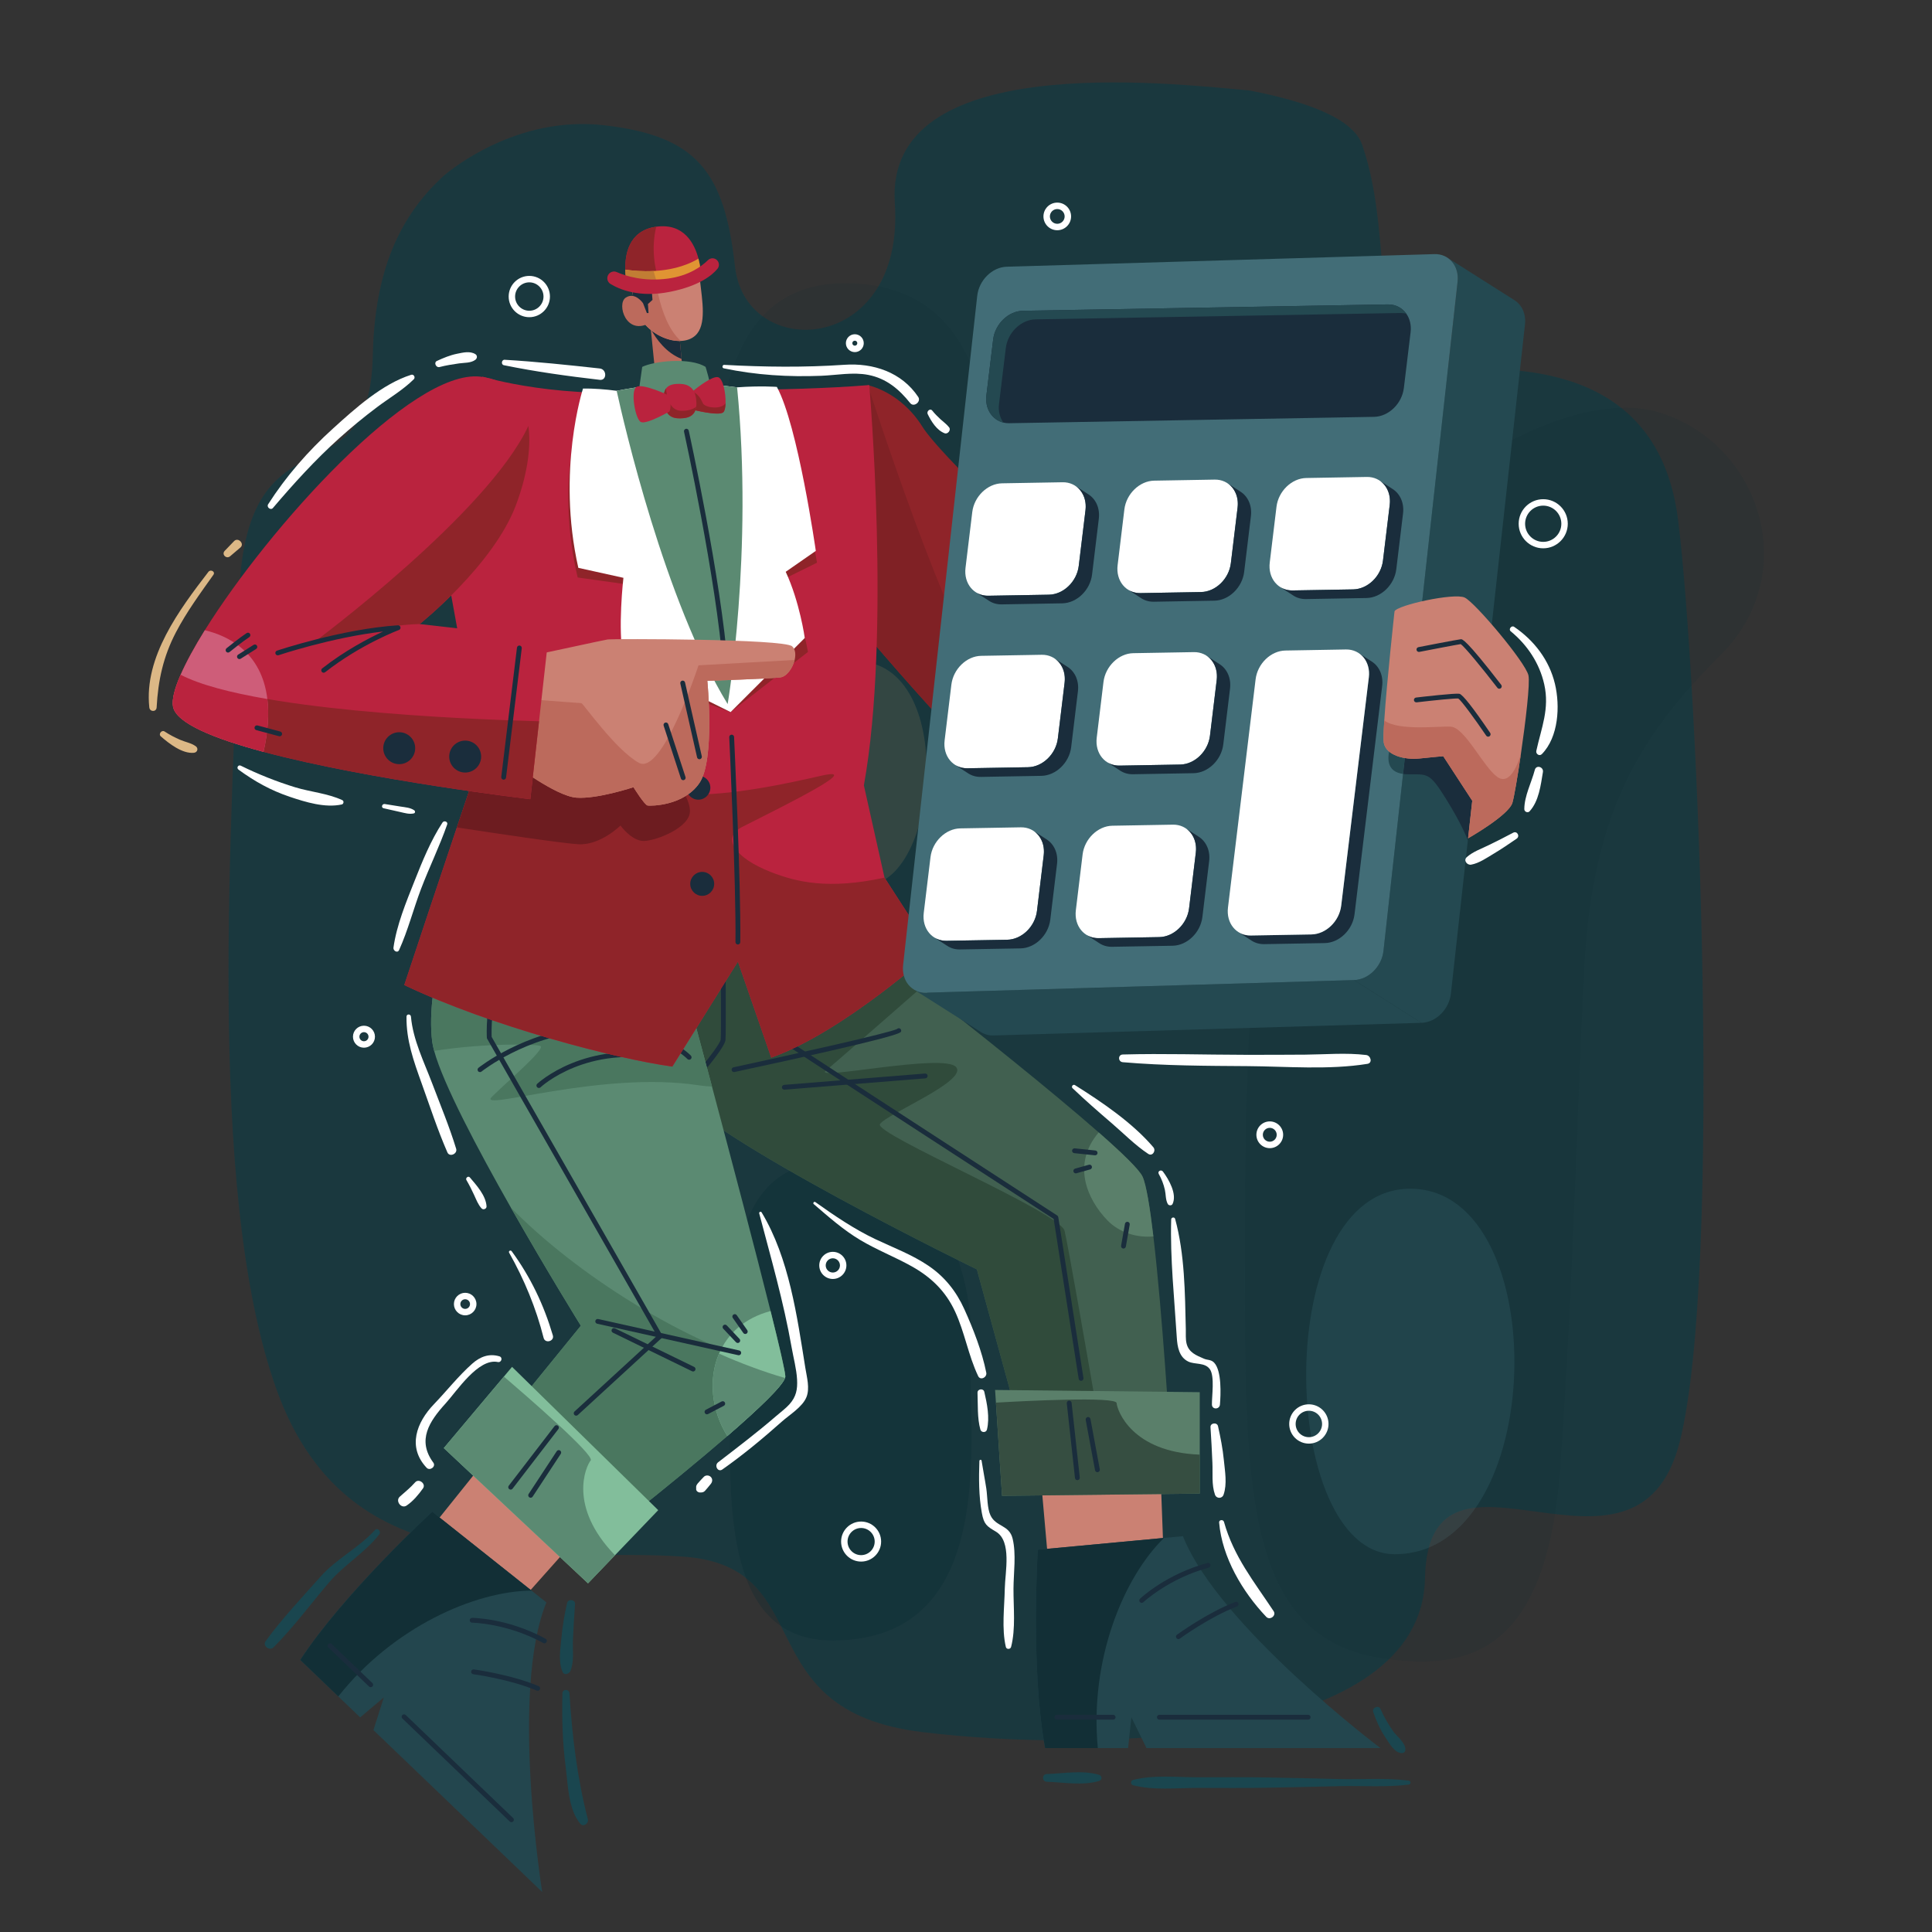 <svg width="250" height="250" viewBox="0 0 250 250" fill="none" xmlns="http://www.w3.org/2000/svg">
<rect x="0" y="0" width="250" height="250" fill="#333333" stroke="none"/>
<path opacity="0.6" d="M217.361 186.556C211.795 208.607 184.82 182.808 184.392 204.217C183.963 225.625 142.217 226.91 119.309 224.127C96.402 221.344 106.25 202.718 88.481 201.434C70.712 200.149 45.236 206.013 35.816 179.894C26.396 153.776 30.25 104.561 30.892 78.015C31.534 51.468 47.805 65.812 48.233 46.116C48.447 36.332 50.93 28.655 57.417 22.75C57.417 22.75 57.447 22.72 57.511 22.669C58.492 21.834 66.991 14.923 78.166 16.208C90.052 17.57 93.735 22.082 95.109 34.495C96.484 46.908 117.121 45.983 115.79 26.283C114.458 6.604 150.66 10.702 161.677 11.708C169.513 13.215 175.117 15.454 176.256 18.713C180.752 31.558 176.47 48.257 186.104 47.828C195.738 47.4 214.578 46.758 217.147 67.31C219.716 87.862 222.927 164.505 217.361 186.556Z" fill="#0B3C47"/>
<g opacity="0.5">
<path opacity="0.5" d="M107.72 212.279C129.948 212.279 125.069 184.63 125.611 174.6C126.153 164.571 121.545 150.475 107.178 150.475C92.812 150.475 94.438 170.805 94.438 183.003C94.438 195.201 93.896 212.279 107.72 212.279Z" fill="#05272E"/>
<g opacity="0.5">
<path opacity="0.5" d="M111.819 123.924C128.987 123.924 129.703 98.172 129.345 79.215C128.987 60.259 130.06 36.653 109.315 36.653C88.571 36.653 92.863 67.412 92.505 83.507C92.147 99.603 91.074 123.924 111.819 123.924Z" fill="#05272E"/>
<path opacity="0.5" d="M111.819 114.605C121.659 114.605 123.873 85.578 110.835 85.578C97.798 85.578 98.782 114.605 111.819 114.605Z" fill="#E9B36B"/>
</g>
<g opacity="0.5">
<path opacity="0.5" d="M179.477 214.677C159.907 212.152 161.106 190.522 161.106 156.501C161.106 122.48 164.167 94.243 171.652 79.614C179.137 64.985 201.931 49.335 214.859 53.417C227.787 57.5 233.23 74.17 222.684 84.717C212.137 95.263 206.013 105.129 204.993 125.542C203.972 145.955 203.632 165.006 201.931 189.501C200.23 213.996 190.023 216.038 179.477 214.677Z" fill="#05272E"/>
<path opacity="0.5" d="M180.483 201.112C165.386 201.112 164.287 153.483 182.691 153.823C201.096 154.163 200.36 201.112 180.483 201.112Z" fill="#59A1B0"/>
</g>
</g>
<path d="M151.367 185.694L142.346 184.952L131.848 184.092L126.407 164.255C126.407 164.255 91.531 147.296 86.89 140.736C82.25 134.176 78.25 110.817 90.09 108.898C101.93 106.978 108.168 114.017 111.528 121.857C111.528 121.857 114.708 124.299 119.188 127.812C126.054 133.194 135.97 141.085 142.173 146.534C145.267 149.255 147.438 151.363 147.846 152.254C148.325 153.298 148.804 156.246 149.247 159.988C150.433 170.002 151.367 185.694 151.367 185.694Z" fill="#416050"/>
<path d="M105.294 155.808C107.232 157.473 109.118 159.145 111.319 160.46C113.46 161.739 115.79 162.641 117.964 163.856C120.477 165.261 122.356 167.067 123.581 169.701C124.833 172.393 125.3 175.391 126.573 178.064C126.868 178.683 127.744 178.225 127.623 177.621C127.074 174.867 125.942 171.967 124.782 169.405C123.744 167.112 122.273 165.249 120.192 163.823C118.059 162.362 115.61 161.452 113.287 160.353C110.532 159.05 107.976 157.306 105.498 155.545C105.343 155.435 105.15 155.684 105.294 155.808Z" fill="white"/>
<path d="M126.49 180.22C126.552 181.76 126.444 183.499 126.863 184.99C126.978 185.399 127.604 185.417 127.71 184.99C128.093 183.447 127.722 181.621 127.368 180.102C127.255 179.614 126.47 179.714 126.49 180.22Z" fill="white"/>
<path d="M126.733 189.04C126.655 191.295 126.644 193.547 127.05 195.78C127.32 197.261 127.696 197.5 128.861 198.188C130.96 199.429 130.057 203.445 130.019 205.562C129.975 208.003 129.599 210.732 130.156 213.114C130.235 213.453 130.748 213.443 130.834 213.114C131.447 210.743 131.132 208.003 131.145 205.562C131.156 203.51 131.517 201.116 131.034 199.106C130.597 197.287 128.886 197.604 128.169 196.088C127.732 195.162 127.784 193.647 127.63 192.63C127.446 191.416 127.203 190.213 127.015 189.001C126.989 188.836 126.738 188.884 126.733 189.04Z" fill="white"/>
<path d="M138.786 140.812C140.424 142.373 142.12 143.854 143.838 145.327C145.392 146.658 146.872 148.183 148.58 149.311C149.127 149.673 149.624 148.9 149.242 148.452C146.554 145.298 142.593 142.607 139.095 140.411C138.85 140.257 138.575 140.612 138.786 140.812Z" fill="white"/>
<path d="M149.946 151.914C150.313 152.559 150.572 153.238 150.735 153.962C150.871 154.567 150.81 155.245 151.109 155.793C151.232 156.017 151.613 156.037 151.73 155.793C152.34 154.515 151.237 152.607 150.484 151.6C150.25 151.287 149.743 151.556 149.946 151.914Z" fill="white"/>
<path d="M151.552 157.797C151.404 162.829 151.966 168.058 152.278 173.092C152.35 174.27 152.575 175.607 153.753 176.181C154.615 176.602 155.921 176.262 156.562 177.184C157.199 178.101 156.804 180.659 156.822 181.749C156.833 182.426 157.806 182.408 157.86 181.749C157.963 180.494 158.111 177.376 157.104 176.323C156.709 175.91 156.249 176.014 155.788 175.813C154.813 175.389 153.82 175.022 153.537 173.84C153.401 173.272 153.457 172.593 153.444 172.021C153.334 167.299 153.31 162.306 152.062 157.728C151.984 157.442 151.561 157.506 151.552 157.797Z" fill="white"/>
<path d="M156.638 184.678C156.748 186.208 156.811 187.748 156.884 189.282C156.948 190.646 156.762 192.11 157.216 193.404C157.407 193.949 158.143 193.957 158.332 193.404C158.809 192.011 158.509 190.396 158.368 188.952C158.223 187.458 157.936 186.01 157.61 184.546C157.49 184.009 156.597 184.116 156.638 184.678Z" fill="white"/>
<path d="M157.754 197.012C158.134 201.518 160.779 205.987 163.854 209.22C164.321 209.712 165.191 209.067 164.807 208.485C162.275 204.658 159.653 201.454 158.381 196.927C158.287 196.592 157.723 196.643 157.754 197.012Z" fill="white"/>
<path d="M135.453 230.558C137.633 230.631 140.136 231.098 142.248 230.444C142.627 230.327 142.627 229.792 142.248 229.674C140.134 229.02 137.632 229.488 135.453 229.56C134.811 229.582 134.81 230.537 135.453 230.558Z" fill="#1A464F"/>
<path d="M146.608 231.006C149.263 231.702 152.248 231.35 154.974 231.354C158.007 231.359 161.041 231.387 164.073 231.327C167.106 231.267 170.14 231.215 173.172 231.132C176.163 231.05 179.311 231.303 182.272 230.927C182.604 230.884 182.605 230.45 182.272 230.408C179.308 230.031 176.165 230.283 173.172 230.203C170.14 230.121 167.106 230.067 164.073 230.007C161.041 229.948 158.007 229.976 154.974 229.98C152.25 229.984 149.26 229.633 146.608 230.329C146.274 230.416 146.274 230.918 146.608 231.006Z" fill="#1A464F"/>
<path d="M177.69 221.525C178.096 222.696 178.589 223.811 179.283 224.842C179.77 225.564 180.482 226.913 181.466 226.844C181.689 226.829 181.833 226.678 181.853 226.457C181.934 225.551 180.787 224.741 180.298 224.054C179.647 223.137 179.083 222.157 178.631 221.128C178.398 220.596 177.5 220.975 177.69 221.525Z" fill="#1A464F"/>
<path d="M142.346 184.952L131.848 184.092L126.407 164.255C126.407 164.255 91.531 147.296 86.89 140.736C82.25 134.176 78.25 110.817 90.09 108.898C101.93 106.978 108.168 114.017 111.528 121.857C111.528 121.857 114.708 124.299 119.188 127.812C115.207 131.294 107.944 137.646 106.837 138.569C105.306 139.845 122.038 136.268 123.698 138.058C125.359 139.845 114.63 144.186 113.864 145.466C113.095 146.742 137.109 156.831 137.749 159.257C138.157 160.82 140.63 175.019 142.346 184.952Z" fill="#304B3B"/>
<path d="M94.981 138.725C94.837 138.725 94.708 138.625 94.676 138.479C94.64 138.31 94.747 138.144 94.916 138.107C102.968 136.373 115.172 133.638 116.079 133.151C116.16 133.066 116.286 133.031 116.404 133.07C116.568 133.125 116.657 133.302 116.602 133.466C116.531 133.679 116.383 134.123 95.047 138.718C95.025 138.723 95.003 138.725 94.981 138.725ZM116.009 133.267C116.009 133.267 116.009 133.268 116.009 133.268C116.009 133.268 116.009 133.267 116.009 133.267ZM116.01 133.267C116.01 133.267 116.01 133.267 116.009 133.267C116.01 133.267 116.01 133.267 116.01 133.267Z" fill="#1A2D3C"/>
<path d="M101.492 141.004C101.331 141.004 101.194 140.88 101.181 140.717C101.167 140.545 101.296 140.394 101.468 140.38L119.699 138.915C119.871 138.905 120.022 139.029 120.035 139.202C120.049 139.374 119.921 139.524 119.749 139.538L101.518 141.003C101.509 141.004 101.501 141.004 101.492 141.004Z" fill="#1A2D3C"/>
<path d="M139.889 178.678C139.737 178.678 139.604 178.568 139.58 178.414L136.345 157.733C133.867 156.124 103.612 136.489 102.143 135.472C102.001 135.374 101.966 135.179 102.064 135.037C102.163 134.895 102.358 134.86 102.499 134.958C103.99 135.99 136.474 157.071 136.802 157.284C136.877 157.333 136.927 157.41 136.941 157.498L140.198 178.317C140.224 178.488 140.108 178.648 139.937 178.675C139.921 178.677 139.905 178.678 139.889 178.678Z" fill="#1A2D3C"/>
<path d="M149.247 159.988C147.159 160.196 144.862 159.521 143.308 157.923C140.65 155.183 138.671 150.637 142.173 146.534C145.267 149.255 147.438 151.363 147.846 152.254C148.325 153.298 148.804 156.246 149.247 159.988Z" fill="#5A7F6A"/>
<path d="M141.708 149.497C141.697 149.497 141.686 149.496 141.675 149.495L139.007 149.217C138.835 149.199 138.711 149.046 138.728 148.874C138.746 148.702 138.905 148.582 139.072 148.596L141.74 148.874C141.912 148.892 142.037 149.045 142.019 149.217C142.002 149.378 141.866 149.497 141.708 149.497Z" fill="#1A2D3C"/>
<path d="M139.206 151.832C139.069 151.832 138.944 151.742 138.905 151.604C138.859 151.438 138.955 151.265 139.122 151.218L140.9 150.718C141.07 150.671 141.239 150.769 141.286 150.934C141.333 151.101 141.236 151.273 141.07 151.32L139.291 151.82C139.262 151.828 139.234 151.832 139.206 151.832Z" fill="#1A2D3C"/>
<path d="M145.378 161.56C145.36 161.56 145.341 161.559 145.323 161.556C145.153 161.526 145.039 161.364 145.07 161.194L145.57 158.359C145.599 158.189 145.761 158.075 145.931 158.105C146.101 158.135 146.215 158.297 146.185 158.467L145.685 161.302C145.658 161.454 145.527 161.56 145.378 161.56Z" fill="#1A2D3C"/>
<path d="M134.584 190.178L135.68 202.548L150.539 200.531L150.052 187.404L134.584 190.178Z" fill="#CB8173"/>
<path d="M178.623 226.198H148.353L146.4 222.211L145.977 226.198H135.236C133.331 216.045 134.287 200.533 134.287 200.533L150.625 199.008L153.068 198.782C157.704 210.429 178.623 226.198 178.623 226.198Z" fill="#23464E"/>
<path d="M142.058 226.198H135.236C133.331 216.045 134.287 200.533 134.287 200.533L150.625 199.008C145.358 204.146 140.974 214.838 142.058 226.198Z" fill="#122F36"/>
<path d="M144.042 222.521H136.744C136.571 222.521 136.432 222.381 136.432 222.209C136.432 222.036 136.571 221.896 136.744 221.896H144.042C144.214 221.896 144.354 222.036 144.354 222.209C144.354 222.381 144.214 222.521 144.042 222.521Z" fill="#1A2D3C"/>
<path d="M169.277 222.521H150.021C149.849 222.521 149.709 222.381 149.709 222.209C149.709 222.036 149.849 221.896 150.021 221.896H169.277C169.45 221.896 169.59 222.036 169.59 222.209C169.59 222.381 169.45 222.521 169.277 222.521Z" fill="#1A2D3C"/>
<path d="M147.735 207.411C147.652 207.411 147.569 207.378 147.507 207.312C147.389 207.187 147.395 206.989 147.52 206.871C147.657 206.741 150.945 203.68 156.253 202.246C156.421 202.201 156.591 202.3 156.636 202.467C156.681 202.633 156.583 202.805 156.416 202.85C151.267 204.24 147.982 207.295 147.949 207.326C147.889 207.382 147.812 207.411 147.735 207.411Z" fill="#1A2D3C"/>
<path d="M152.483 212.098C152.387 212.098 152.292 212.053 152.231 211.97C152.129 211.831 152.159 211.635 152.298 211.533C152.337 211.505 156.243 208.66 159.846 207.294C160.005 207.232 160.188 207.313 160.249 207.475C160.31 207.637 160.229 207.817 160.068 207.878C156.543 209.215 152.706 212.009 152.668 212.037C152.612 212.078 152.547 212.098 152.483 212.098Z" fill="#1A2D3C"/>
<path d="M155.248 180.147V193.27L129.663 193.558L128.873 181.5L128.763 179.859L155.248 180.147Z" fill="#5A7F6A"/>
<path d="M155.248 188.23V193.27L129.663 193.558L128.873 181.5C132.431 181.292 144.428 180.674 144.489 181.556C144.562 182.517 146.448 187.9 155.248 188.23Z" fill="#364E41"/>
<path d="M139.412 191.533C139.255 191.533 139.119 191.415 139.102 191.255L138.042 181.588C138.022 181.416 138.147 181.262 138.318 181.243C138.492 181.225 138.644 181.348 138.663 181.52L139.723 191.187C139.742 191.358 139.618 191.512 139.447 191.531C139.435 191.533 139.423 191.533 139.412 191.533Z" fill="#1A2D3C"/>
<path d="M142.005 190.502C141.858 190.502 141.726 190.397 141.698 190.247L140.49 183.732C140.459 183.562 140.571 183.399 140.741 183.368C140.907 183.335 141.073 183.448 141.105 183.618L142.313 190.133C142.344 190.302 142.232 190.466 142.063 190.497C142.043 190.501 142.024 190.502 142.005 190.502Z" fill="#1A2D3C"/>
<path d="M91.142 138.414C91.072 138.414 91.001 138.39 90.943 138.342C90.81 138.231 90.792 138.034 90.903 137.902C91.845 136.77 93.198 134.974 93.255 134.523C93.329 133.928 93.278 125.743 93.252 122.639C93.251 122.467 93.39 122.325 93.562 122.324C93.563 122.324 93.564 122.324 93.565 122.324C93.736 122.324 93.876 122.462 93.877 122.634C93.881 123.091 93.969 133.843 93.875 134.6C93.775 135.396 91.781 137.823 91.383 138.302C91.321 138.376 91.232 138.414 91.142 138.414Z" fill="#1A2D3C"/>
<path d="M101.62 178.113C101.62 179.028 98.322 182.176 94.114 185.819C86.718 192.218 76.515 200.144 76.515 200.144L63.508 185.878L75.16 171.549C75.16 171.549 70.72 164.392 66.103 156.258C61.797 148.674 57.333 140.237 56.179 135.978C56.053 135.522 55.967 135.118 55.924 134.765C55.021 127.541 58.452 113.632 67.12 109.118C75.792 104.603 89.061 106.644 88.158 125.79C88.158 125.79 89.897 132.229 92.131 140.594C94.632 149.981 97.749 161.79 99.712 169.649C100.642 173.375 101.314 176.213 101.537 177.481C101.592 177.783 101.62 177.999 101.62 178.113Z" fill="#5B8A72"/>
<path d="M52.602 131.552C52.557 134.605 53.526 137.301 54.547 140.147C55.621 143.142 56.622 146.208 57.895 149.125C58.177 149.77 59.228 149.31 59.026 148.648C58.152 145.788 56.984 142.987 55.925 140.19C54.87 137.404 53.44 134.554 53.177 131.552C53.145 131.189 52.607 131.176 52.602 131.552Z" fill="white"/>
<path d="M60.357 152.703C60.724 153.323 61.045 153.971 61.348 154.625C61.628 155.226 61.863 155.877 62.318 156.369C62.532 156.601 62.978 156.428 62.959 156.104C62.873 154.693 61.669 153.392 60.802 152.36C60.593 152.11 60.196 152.431 60.357 152.703Z" fill="white"/>
<path d="M65.884 162.104C67.834 165.556 69.373 169.279 70.344 173.124C70.539 173.895 71.764 173.561 71.537 172.795C70.359 168.817 68.662 165.266 66.215 161.91C66.073 161.715 65.76 161.884 65.884 162.104Z" fill="white"/>
<path d="M64.619 175.506C63.275 175.113 62.129 175.552 61.104 176.462C59.318 178.047 57.799 179.99 56.145 181.712C53.897 184.05 52.685 187.25 55.206 189.929C55.625 190.374 56.449 189.774 56.072 189.262C53.934 186.362 55.552 183.92 57.659 181.605C59.111 180.009 61.894 175.716 64.415 176.245C64.895 176.346 65.096 175.645 64.619 175.506Z" fill="white"/>
<path d="M53.719 191.813C53.114 192.507 52.409 193.059 51.729 193.672C51.119 194.221 51.922 195.286 52.614 194.819C53.465 194.244 54.141 193.423 54.735 192.597C55.162 192.003 54.201 191.261 53.719 191.813Z" fill="white"/>
<path d="M48.511 197.996C46.404 200.308 43.536 201.688 41.443 204.052C39.053 206.749 36.489 209.449 34.371 212.366C33.927 212.978 34.886 213.672 35.4 213.159C37.996 210.564 40.211 207.533 42.596 204.744C44.555 202.453 47.226 200.933 49.07 198.555C49.372 198.165 48.862 197.61 48.511 197.996Z" fill="#1A464F"/>
<path d="M73.385 207.423C73.027 208.987 72.767 210.534 72.627 212.133C72.503 213.548 72.231 215.029 72.804 216.353C73.017 216.846 73.654 216.597 73.811 216.221C74.325 214.991 74.08 213.459 74.139 212.133C74.207 210.609 74.3 209.083 74.412 207.562C74.456 206.974 73.516 206.851 73.385 207.423Z" fill="#1A464F"/>
<path d="M72.778 219.116C72.701 222.322 72.784 225.46 73.198 228.643C73.501 230.977 73.522 234.11 75.091 235.993C75.483 236.463 76.21 235.953 76.072 235.422C74.695 230.122 74.024 224.578 73.688 219.116C73.653 218.535 72.792 218.526 72.778 219.116Z" fill="#1A464F"/>
<path d="M98.243 157.016C99.766 162.806 101.401 168.456 102.439 174.368C102.676 175.716 103.066 177.142 103.141 178.505C103.21 179.78 103.034 180.733 102.15 181.717C101.668 182.253 101.005 182.742 100.461 183.213C98.027 185.317 95.473 187.258 92.926 189.219C92.391 189.631 92.892 190.556 93.47 190.15C96.17 188.253 98.722 186.13 101.187 183.939C102.172 183.064 103.836 182.064 104.352 180.793C104.817 179.648 104.401 178.196 104.214 177.029C103.135 170.309 102.124 162.815 98.556 156.884C98.456 156.717 98.193 156.826 98.243 157.016Z" fill="white"/>
<path d="M91.066 191.111C90.799 191.399 90.516 191.678 90.266 191.98C90.054 192.235 90.029 192.495 90.161 192.792C90.164 192.8 90.168 192.808 90.172 192.817C90.145 192.717 90.118 192.617 90.091 192.517C90.09 192.56 90.087 192.602 90.081 192.644C90.046 192.977 90.421 193.183 90.703 193.118C90.748 193.106 90.794 193.096 90.841 193.089C90.736 193.089 90.631 193.089 90.526 193.089C90.538 193.093 90.549 193.096 90.561 193.1C90.781 193.168 91.056 193.096 91.213 192.928C91.481 192.64 91.723 192.323 91.975 192.02C92.197 191.754 92.236 191.373 91.975 191.111C91.736 190.872 91.303 190.856 91.066 191.111Z" fill="white"/>
<path d="M101.62 178.113C101.62 179.028 98.322 182.176 94.114 185.819C86.718 192.218 76.515 200.144 76.515 200.144L63.508 185.878L75.16 171.549C75.16 171.549 70.72 164.392 66.103 156.258C74.508 164.824 88.461 173.818 101.537 177.481C101.592 177.783 101.62 177.999 101.62 178.113Z" fill="#4A775F"/>
<path d="M92.131 140.594C91.629 140.587 91.099 140.539 90.541 140.453C77.83 138.475 61.652 143.92 63.634 141.941C65.613 139.958 70.732 135.668 69.908 135.338C69.315 135.102 62.877 134.949 56.179 135.978C56.053 135.522 55.967 135.118 55.924 134.765C55.021 127.541 58.452 113.632 67.12 109.118C75.792 104.603 89.061 106.644 88.158 125.79C88.158 125.79 89.897 132.229 92.131 140.594Z" fill="#4A775F"/>
<path d="M101.62 178.113C101.62 178.172 101.608 178.239 101.577 178.313C101.196 179.428 98.055 182.408 94.114 185.819C92.08 182.584 91.617 178.482 93.042 175.161C94.126 172.629 96.304 170.552 99.712 169.649C100.866 174.262 101.62 177.512 101.62 178.113Z" fill="#82BE9B"/>
<path d="M101.577 178.313C101.196 179.428 98.055 182.408 94.114 185.819C92.08 182.584 91.617 178.482 93.042 175.161C95.88 176.421 98.746 177.493 101.577 178.313Z" fill="#5B8A72"/>
<path d="M62.109 138.731C62.017 138.731 61.927 138.691 61.865 138.615C61.757 138.48 61.778 138.283 61.912 138.175C61.97 138.128 67.788 133.497 75.94 132.819C84.985 132.07 89.227 136.418 89.403 136.603C89.522 136.728 89.516 136.925 89.391 137.044C89.266 137.163 89.069 137.158 88.95 137.034C88.909 136.991 84.721 132.716 75.992 133.442C68.029 134.104 62.361 138.616 62.305 138.661C62.247 138.708 62.178 138.731 62.109 138.731Z" fill="#1A2D3C"/>
<path d="M69.727 140.785C69.645 140.785 69.562 140.753 69.501 140.688C69.382 140.563 69.387 140.365 69.511 140.246C69.573 140.188 75.766 134.423 86.18 136.664C86.349 136.701 86.456 136.867 86.42 137.036C86.384 137.204 86.219 137.312 86.049 137.275C75.955 135.103 70.002 140.642 69.943 140.699C69.882 140.756 69.805 140.785 69.727 140.785Z" fill="#1A2D3C"/>
<path d="M74.553 183.19C74.469 183.19 74.385 183.156 74.323 183.089C74.206 182.962 74.215 182.764 74.342 182.648L85.016 172.845L63.042 134.423C63.018 134.381 63.004 134.335 63.001 134.287C62.99 134.105 62.75 129.806 64.31 126.31C64.38 126.153 64.565 126.083 64.723 126.152C64.88 126.223 64.951 126.408 64.881 126.565C63.489 129.685 63.597 133.604 63.622 134.178L85.683 172.751C85.755 172.878 85.73 173.038 85.623 173.136L74.765 183.108C74.705 183.163 74.629 183.19 74.553 183.19Z" fill="#1A2D3C"/>
<path d="M95.595 175.368C95.572 175.368 95.549 175.366 95.526 175.361L77.275 171.29C77.107 171.253 77.001 171.086 77.038 170.917C77.076 170.749 77.243 170.642 77.411 170.68L95.662 174.751C95.831 174.788 95.937 174.955 95.899 175.124C95.867 175.269 95.738 175.368 95.595 175.368Z" fill="#1A2D3C"/>
<path d="M89.686 177.469C89.64 177.469 89.593 177.459 89.549 177.437L79.307 172.448C79.152 172.372 79.088 172.185 79.163 172.03C79.238 171.875 79.425 171.81 79.581 171.886L89.823 176.876C89.978 176.951 90.042 177.138 89.967 177.293C89.913 177.405 89.801 177.469 89.686 177.469Z" fill="#1A2D3C"/>
<path d="M96.438 172.616C96.34 172.616 96.243 172.57 96.182 172.483L94.822 170.54C94.723 170.399 94.757 170.204 94.899 170.105C95.04 170.006 95.235 170.04 95.334 170.182L96.694 172.124C96.793 172.266 96.758 172.461 96.617 172.56C96.562 172.598 96.5 172.616 96.438 172.616Z" fill="#1A2D3C"/>
<path d="M95.466 173.782C95.383 173.782 95.301 173.749 95.239 173.684L93.588 171.935C93.47 171.81 93.475 171.612 93.601 171.494C93.726 171.375 93.924 171.381 94.043 171.506L95.694 173.255C95.812 173.38 95.806 173.578 95.681 173.696C95.621 173.753 95.544 173.782 95.466 173.782Z" fill="#1A2D3C"/>
<path d="M91.484 183.009C91.372 183.009 91.263 182.949 91.207 182.842C91.127 182.689 91.186 182.5 91.339 182.42L93.379 181.352C93.532 181.272 93.72 181.331 93.801 181.484C93.881 181.637 93.822 181.825 93.669 181.906L91.629 182.974C91.583 182.998 91.533 183.009 91.484 183.009Z" fill="#1A2D3C"/>
<path d="M63.317 188.347L55.545 198.034L67.665 206.863L76.4 197.053L63.317 188.347Z" fill="#CB8173"/>
<path d="M70.165 244.827L48.32 223.874L49.669 219.644L46.605 222.229L38.853 214.794C44.507 206.148 55.934 195.615 55.934 195.615L68.781 205.824L70.701 207.352C65.984 218.967 70.165 244.827 70.165 244.827Z" fill="#23464E"/>
<path d="M43.776 219.516L38.853 214.794C44.507 206.148 55.934 195.615 55.934 195.615L68.781 205.824C61.423 205.886 50.858 210.568 43.776 219.516Z" fill="#122F36"/>
<path d="M47.97 218.323C47.892 218.323 47.814 218.294 47.754 218.236L42.487 213.184C42.362 213.065 42.358 212.867 42.477 212.742C42.597 212.617 42.795 212.614 42.919 212.733L48.186 217.785C48.311 217.904 48.315 218.102 48.195 218.227C48.134 218.291 48.052 218.323 47.97 218.323Z" fill="#1A2D3C"/>
<path d="M66.182 235.792C66.104 235.792 66.026 235.763 65.966 235.705L52.069 222.375C51.944 222.255 51.94 222.058 52.059 221.933C52.179 221.808 52.376 221.804 52.501 221.924L66.398 235.254C66.523 235.373 66.527 235.571 66.407 235.695C66.346 235.76 66.264 235.792 66.182 235.792Z" fill="#1A2D3C"/>
<path d="M70.451 212.644C70.4 212.644 70.349 212.631 70.301 212.605C65.623 210.044 61.137 209.975 61.092 209.974C60.92 209.973 60.781 209.832 60.782 209.659C60.784 209.487 60.914 209.358 61.097 209.349C61.286 209.351 65.778 209.417 70.601 212.057C70.752 212.14 70.808 212.33 70.725 212.481C70.668 212.585 70.561 212.644 70.451 212.644Z" fill="#1A2D3C"/>
<path d="M69.577 218.787C69.537 218.787 69.495 218.779 69.455 218.762C65.986 217.287 61.283 216.647 61.236 216.641C61.065 216.618 60.944 216.461 60.967 216.29C60.99 216.119 61.147 215.995 61.318 216.022C61.366 216.028 66.154 216.679 69.7 218.187C69.859 218.254 69.933 218.438 69.865 218.597C69.815 218.716 69.699 218.787 69.577 218.787Z" fill="#1A2D3C"/>
<path d="M85.174 195.413L76.089 204.884L57.426 187.381L65.202 178.132L66.259 176.871L85.174 195.413Z" fill="#82BE9B"/>
<path d="M79.578 201.246L76.089 204.884L57.426 187.381L65.202 178.132C67.914 180.445 77 188.302 76.434 188.981C75.821 189.726 73.456 194.916 79.578 201.246Z" fill="#5B8A72"/>
<path d="M66.079 192.755C66.013 192.755 65.946 192.734 65.889 192.69C65.752 192.585 65.727 192.389 65.832 192.252L71.758 184.541C71.864 184.404 72.06 184.379 72.196 184.484C72.333 184.589 72.359 184.785 72.254 184.922L66.327 192.633C66.266 192.713 66.173 192.755 66.079 192.755Z" fill="#1A2D3C"/>
<path d="M68.665 193.806C68.606 193.806 68.546 193.789 68.493 193.754C68.349 193.66 68.309 193.466 68.403 193.322L72.041 187.784C72.136 187.639 72.33 187.599 72.474 187.694C72.618 187.789 72.659 187.983 72.564 188.127L68.926 193.665C68.866 193.756 68.766 193.806 68.665 193.806Z" fill="#1A2D3C"/>
<path d="M183.115 84.507L181.843 94.863L180.198 108.262C180.198 108.262 136.139 103.9 131.891 102.44C127.648 100.98 107.768 76.997 107.768 76.997L112.294 49.843C112.294 49.843 116.514 50.647 119.364 55.225C122.214 59.802 144.105 79.996 144.105 79.996L183.115 84.507Z" fill="#8F2429"/>
<path d="M181.843 94.863L180.198 108.262C180.198 108.262 136.139 103.9 131.891 102.44C127.648 100.98 107.768 76.997 107.768 76.997L112.294 49.843C112.294 49.843 123.227 83.847 127.974 87.887C132.716 91.931 137.282 83.321 140.092 82.795C142.903 82.265 140.972 88.766 141.148 89.823C141.325 90.875 142.201 88.064 145.015 88.24C147.681 88.409 164.397 95.205 181.843 94.863Z" fill="#802125"/>
<path d="M137.263 97.317C137.23 97.317 137.197 97.312 137.164 97.301C137 97.246 136.912 97.069 136.967 96.905C137.072 96.589 142.322 82.354 142.545 81.749C142.605 81.587 142.784 81.504 142.947 81.564C143.109 81.623 143.191 81.803 143.132 81.965C141.24 87.093 137.642 96.858 137.559 97.103C137.516 97.234 137.394 97.317 137.263 97.317Z" fill="#1A2D3C"/>
<path d="M142.523 97.527C142.515 97.527 142.506 97.527 142.498 97.526C142.326 97.512 142.198 97.362 142.211 97.19L143.263 84.041C143.277 83.869 143.431 83.743 143.599 83.754C143.772 83.768 143.9 83.919 143.886 84.091L142.834 97.24C142.821 97.403 142.684 97.527 142.523 97.527Z" fill="#1A2D3C"/>
<path d="M176.5 104.68C176.486 104.68 176.471 104.679 176.456 104.677C176.285 104.653 176.166 104.495 176.191 104.324L178.715 86.441C178.739 86.27 178.901 86.153 179.068 86.176C179.239 86.2 179.358 86.358 179.334 86.529L176.809 104.412C176.787 104.568 176.653 104.68 176.5 104.68Z" fill="#1A2D3C"/>
<path d="M155.724 101.843C156.974 101.843 157.986 100.831 157.986 99.582C157.986 98.332 156.974 97.32 155.724 97.32C154.475 97.32 153.463 98.332 153.463 99.582C153.463 100.831 154.475 101.843 155.724 101.843Z" fill="#1A2D3C"/>
<path d="M167.243 103.368C168.492 103.368 169.505 102.356 169.505 101.107C169.505 99.858 168.492 98.845 167.243 98.845C165.994 98.845 164.981 99.858 164.981 101.107C164.981 102.356 165.994 103.368 167.243 103.368Z" fill="#1A2D3C"/>
<path d="M88.519 49.952L84.964 50.03L84.212 42.59L84.103 41.522L87.743 41.654L88.191 46.441L88.519 49.952Z" fill="#BC6A5C"/>
<path d="M88.191 46.441C86.211 45.665 84.929 43.903 84.212 42.59L84.103 41.522L87.743 41.654L88.191 46.441Z" fill="#1A2D3C"/>
<path d="M89.968 43.425C89.477 43.87 88.824 44.091 88.099 44.116C86.605 44.183 84.819 43.425 83.6 42.126C83.142 41.644 82.809 41.102 82.563 40.553C81.81 38.93 81.831 37.294 81.831 37.294C81.702 36.328 81.693 35.45 81.852 34.68C82.051 33.71 82.518 32.927 83.333 32.399C83.816 32.091 84.42 31.87 85.161 31.754C88.482 31.237 90.314 33.801 90.584 36.328C90.855 38.855 91.479 42.064 89.968 43.425Z" fill="#CB8173"/>
<path d="M88.099 44.116C86.605 44.183 84.819 43.425 83.6 42.126C83.142 41.644 82.809 41.102 82.563 40.553C81.81 38.93 81.831 37.294 81.831 37.294C81.702 36.328 81.693 35.45 81.852 34.68C82.051 33.71 82.518 32.927 83.333 32.399C83.379 32.444 83.417 32.499 83.442 32.561C83.791 33.427 84.586 34.226 84.586 34.226C84.586 34.226 85.011 41.415 88.099 44.116Z" fill="#BC6A5C"/>
<path d="M83.843 39.339L83.921 40.505L82.562 40.554C81.811 38.928 81.832 37.292 81.832 37.292C81.701 36.328 81.692 35.449 81.851 34.681C82.731 34.565 84.212 36.114 84.212 36.114L84.433 38.806L83.843 39.339Z" fill="#1A2D3C"/>
<path d="M90.676 35.233C90.676 35.233 88.378 36.403 85.356 36.665C84.02 36.786 82.547 36.728 81.065 36.311C81.065 36.311 80.94 35.724 80.923 34.892C80.865 33.019 81.311 29.885 84.836 29.348C84.861 29.343 84.89 29.339 84.915 29.335C88.528 28.84 89.881 31.554 90.38 33.468C90.643 34.459 90.676 35.233 90.676 35.233Z" fill="#BA233E"/>
<path d="M85.356 36.665C84.02 36.786 82.547 36.728 81.065 36.311C81.065 36.311 80.94 35.724 80.923 34.892C80.865 33.019 81.311 29.885 84.836 29.348C84.861 29.343 84.89 29.339 84.915 29.335C84.233 32.207 84.728 34.825 85.356 36.665Z" fill="#8F2429"/>
<path d="M90.676 35.233C90.676 35.233 88.228 36.478 85.069 36.686C83.812 36.773 82.439 36.694 81.065 36.312C81.065 36.312 80.94 35.724 80.923 34.892C81.802 35.021 83.109 35.146 84.582 35.067C86.418 34.975 88.52 34.572 90.38 33.468C90.643 34.459 90.676 35.233 90.676 35.233Z" fill="#E09433"/>
<path d="M85.069 36.686C83.812 36.773 82.439 36.694 81.065 36.312C81.065 36.312 80.94 35.724 80.923 34.892C81.802 35.021 83.109 35.146 84.582 35.067C84.724 35.662 84.894 36.203 85.069 36.686Z" fill="#C17D34"/>
<path d="M78.669 35.632H78.669C78.48 36.032 78.618 36.51 78.995 36.741C80.11 37.426 82.691 38.563 86.706 37.76C90.528 36.995 92.181 35.584 92.838 34.784C93.094 34.473 93.091 34.027 92.832 33.719V33.719C92.518 33.345 91.957 33.322 91.609 33.664C90.803 34.456 89.143 35.694 86.402 36.053C83.261 36.465 80.92 35.701 79.795 35.203C79.368 35.014 78.868 35.21 78.669 35.632Z" fill="#BA233E"/>
<path d="M83.208 39.233C83.208 39.233 82.172 37.712 80.965 38.518C79.758 39.325 81.018 43.589 84.177 41.728L83.208 39.233Z" fill="#BC6A5C"/>
<path d="M114.455 113.566L111.786 101.627C115.307 82.187 112.48 49.827 112.48 49.827C101.732 50.714 86.429 50.427 86.429 50.427C72.877 51.958 62.427 48.735 62.427 48.735L57.858 74.132L62.184 97.953C62.184 97.953 55.781 116.957 52.315 127.465C63.493 132.805 79.802 137.026 87.002 138.015L95.082 125.072L95.486 124.428L99.796 136.857C109.116 133.548 120.622 123.109 120.622 123.109L114.455 113.566Z" fill="#BA233E"/>
<path d="M93.652 47.66C97.805 48.538 102.036 48.797 106.273 48.627C108.262 48.547 110.376 48.127 112.351 48.511C114.697 48.967 116.339 50.362 117.783 52.162C118.25 52.744 119.231 51.984 118.818 51.364C116.679 48.155 112.987 46.947 109.282 47.202C104.073 47.559 98.925 47.497 93.713 47.213C93.459 47.199 93.4 47.606 93.652 47.66Z" fill="white"/>
<path d="M65.204 47.259C69.325 48.102 73.436 48.667 77.614 49.151C78.549 49.259 78.546 47.785 77.614 47.682C73.505 47.23 69.427 46.799 65.3 46.554C64.899 46.53 64.806 47.178 65.204 47.259Z" fill="white"/>
<path d="M120.044 53.587C120.508 54.532 121.204 55.671 122.236 56.064C122.637 56.217 123.087 55.659 122.819 55.306C122.508 54.896 122.075 54.598 121.699 54.25C121.319 53.897 120.957 53.539 120.633 53.132C120.353 52.781 119.867 53.228 120.044 53.587Z" fill="white"/>
<path d="M120.621 123.109C120.621 123.109 109.114 133.548 99.794 136.857L95.755 125.198L95.484 124.428L95.08 125.072L87 138.015C79.8 137.026 63.493 132.806 52.316 127.467C54.216 121.711 56.996 113.405 59.12 107.068C60.87 101.839 62.182 97.953 62.182 97.953L62.103 96.32L61.471 82.835C65.813 88.947 72.141 94.69 77.17 98.314C79.667 100.112 81.842 101.388 83.298 101.93C84.814 102.491 86.651 102.754 88.645 102.813C94.632 102.997 102.024 101.345 106.272 100.379C111.937 99.095 101.777 104.104 96.077 106.986C93.176 108.458 95.285 111.091 99.702 112.823C103.046 114.142 107.198 115.144 114.453 113.566L120.621 123.109Z" fill="#8F2429"/>
<path d="M57.259 106.433C55.733 108.777 54.659 111.425 53.632 114.019C52.544 116.765 51.329 119.687 50.914 122.626C50.857 123.026 51.438 123.388 51.643 122.934C52.792 120.393 53.489 117.638 54.48 115.03C55.547 112.226 56.877 109.52 57.865 106.689C57.994 106.32 57.456 106.131 57.259 106.433Z" fill="white"/>
<path d="M89.281 104.964C89.281 107.104 84.857 108.819 83.287 108.819C81.716 108.819 80.291 106.821 80.291 106.821C80.291 106.821 77.724 109.388 74.87 109.247C72.942 109.149 64.435 107.881 59.12 107.068C60.87 101.839 62.182 97.953 62.182 97.953L62.103 96.32L77.17 98.314L86.427 99.543C86.427 99.543 87.805 101.129 88.645 102.813C89.014 103.551 89.281 104.309 89.281 104.964Z" fill="#6D1C20"/>
<path d="M95.481 122.219C95.479 122.219 95.478 122.219 95.477 122.219C95.304 122.216 95.166 122.075 95.168 121.902C95.267 114.499 94.375 95.583 94.366 95.393C94.358 95.22 94.491 95.074 94.663 95.066C94.838 95.059 94.982 95.191 94.99 95.363C94.999 95.553 95.892 114.489 95.793 121.91C95.791 122.081 95.651 122.219 95.481 122.219Z" fill="#1A2D3C"/>
<path d="M90.368 103.477C91.224 103.477 91.918 102.783 91.918 101.927C91.918 101.071 91.224 100.378 90.368 100.378C89.513 100.378 88.819 101.071 88.819 101.927C88.819 102.783 89.513 103.477 90.368 103.477Z" fill="#1A2D3C"/>
<path d="M90.866 115.921C91.721 115.921 92.415 115.228 92.415 114.372C92.415 113.516 91.721 112.823 90.866 112.823C90.01 112.823 89.316 113.516 89.316 114.372C89.316 115.228 90.01 115.921 90.866 115.921Z" fill="#1A2D3C"/>
<path d="M101.67 74.812C103.489 78.531 104.553 84.359 104.553 84.359L94.542 92.143L81.173 87.201C80.395 83.488 80.672 75.555 80.672 75.555L74.751 74.727C71.903 62.717 74.989 53.623 74.989 53.623C76.63 53.126 78.235 52.74 79.796 52.448C86.116 51.244 91.646 51.518 95.381 52.021C98.553 52.454 100.44 53.044 100.44 53.044C103.165 57.769 105.721 72.813 105.721 72.813L101.67 74.812Z" fill="#8F2429"/>
<path d="M101.67 73.992C103.489 77.887 104.138 82.553 104.138 82.553L94.542 92.143L80.672 85.272C79.894 81.383 80.672 74.77 80.672 74.77L74.836 73.478C71.988 60.899 75.442 50.276 75.442 50.276C76.672 50.254 78.42 50.376 79.796 50.569C86.116 49.307 91.646 49.595 95.381 50.121C98.392 49.9 100.523 50.064 100.523 50.064C103.248 55.012 105.565 71.285 105.565 71.285L101.67 73.992Z" fill="white"/>
<path d="M94.157 91.108C86.006 77.77 80.678 54.598 79.796 50.569C86.116 49.307 91.646 49.595 95.381 50.121C97.494 71.493 94.157 91.108 94.157 91.108Z" fill="#5B8A72"/>
<path d="M93.887 86.76C93.725 86.76 93.588 86.635 93.575 86.471C92.707 74.984 88.556 56.052 88.514 55.862C88.477 55.694 88.583 55.527 88.752 55.49C88.921 55.452 89.087 55.559 89.124 55.728C89.166 55.918 93.327 74.893 94.199 86.424C94.212 86.596 94.083 86.746 93.911 86.759C93.903 86.76 93.895 86.76 93.887 86.76Z" fill="#1A2D3C"/>
<path d="M83.102 47.475C84.61 46.721 89.275 46.203 91.301 47.475C91.301 47.475 91.975 49.555 92.038 50.895C92.038 50.895 91.395 52.046 88.615 52.658C85.835 53.271 82.536 51.48 82.536 51.48L83.102 47.475Z" fill="#5B8A72"/>
<path d="M93.887 52.185C93.869 52.742 93.771 53.189 93.593 53.349C92.987 53.869 89.656 53.018 89.656 53.018C89.656 53.018 88.945 52.087 89.325 50.881C89.325 50.881 89.423 50.795 89.594 50.654C90.299 50.085 92.197 48.615 92.926 48.811C93.562 48.989 93.93 50.881 93.887 52.185Z" fill="#BA233E"/>
<path d="M93.887 52.185C93.869 52.742 93.771 53.189 93.593 53.349C92.987 53.869 89.656 53.018 89.656 53.018C89.656 53.018 88.945 52.087 89.325 50.881C89.325 50.881 89.423 50.795 89.594 50.654C90.39 51.009 90.691 51.622 90.96 52.197C91.217 52.742 93.287 53.061 93.887 52.185Z" fill="#8F2429"/>
<path d="M90.09 52.626C89.956 53.636 89.319 54.035 88.406 54.114C87.243 54.218 86.196 54.016 85.951 52.283C85.816 51.34 85.877 50.679 86.189 50.262C86.453 49.907 86.888 49.723 87.525 49.681C88.749 49.595 89.888 49.925 90.084 51.665C90.127 52.032 90.127 52.35 90.09 52.626Z" fill="#BA233E"/>
<path d="M90.09 52.626C89.956 53.636 89.319 54.035 88.406 54.114C87.243 54.218 86.196 54.016 85.951 52.283C85.816 51.34 85.877 50.679 86.189 50.262C86.257 51.248 86.594 53.141 88.18 53.159C89.202 53.165 89.772 52.902 90.09 52.626Z" fill="#8F2429"/>
<path d="M86.38 51.092C86.38 51.092 83.165 49.586 82.357 50.067C81.55 50.549 82.208 54.273 82.934 54.613C83.66 54.953 86.64 53.237 86.64 53.237C86.64 53.237 87.073 52.15 86.38 51.092Z" fill="#BA233E"/>
<path d="M102.825 85.398C102.574 86.458 101.797 87.546 100.988 87.651C99.645 87.832 91.531 88.099 91.531 88.099C91.531 88.099 92.54 98.341 90.506 101.321C88.476 104.301 84.209 104.301 83.801 104.234C83.397 104.167 81.971 101.863 81.971 101.863C81.971 101.863 77.3 103.421 74.587 103.217C71.878 103.013 66.323 98.746 66.323 98.746L68.314 90.47L69.719 84.617C69.99 84.617 78.034 82.831 78.658 82.74C79.282 82.65 101.435 82.65 102.507 83.635C102.931 84.024 102.99 84.703 102.825 85.398Z" fill="#CB8173"/>
<path d="M102.825 85.398C102.574 86.458 101.797 87.546 100.988 87.651C99.645 87.832 91.531 88.099 91.531 88.099C91.531 88.099 92.54 98.341 90.506 101.321C88.476 104.301 84.209 104.301 83.801 104.234C83.397 104.167 81.971 101.863 81.971 101.863C81.971 101.863 77.3 103.421 74.587 103.217C71.878 103.013 66.323 98.746 66.323 98.746L68.314 90.47C71.058 90.678 75.086 90.984 75.227 90.984C75.439 90.984 79.62 97.007 82.666 98.707C85.713 100.406 90.388 86.093 90.388 86.093L102.825 85.398Z" fill="#BC6A5C"/>
<path d="M90.507 98.246C90.364 98.246 90.235 98.148 90.202 98.003L88.035 88.452C87.996 88.284 88.102 88.116 88.27 88.078C88.439 88.038 88.606 88.145 88.644 88.313L90.812 97.865C90.85 98.033 90.744 98.2 90.576 98.239C90.553 98.244 90.53 98.246 90.507 98.246Z" fill="#1A2D3C"/>
<path d="M88.407 100.956C88.276 100.956 88.153 100.872 88.11 100.74L85.875 93.899C85.821 93.735 85.911 93.558 86.075 93.505C86.238 93.451 86.415 93.54 86.469 93.705L88.704 100.546C88.758 100.71 88.668 100.887 88.504 100.94C88.472 100.951 88.439 100.956 88.407 100.956Z" fill="#1A2D3C"/>
<path d="M70.944 82.654L69.751 93.332L68.624 103.417C68.624 103.417 47.806 100.96 34.101 97.289C27.686 95.57 22.826 93.587 22.394 91.463C22.213 90.576 22.578 89.135 23.375 87.31C24.094 85.665 25.166 83.702 26.504 81.551C34.772 68.286 53.239 47.762 62.127 48.735C66.013 49.163 67.909 51.676 68.373 55.115C68.781 58.094 68.117 61.769 66.755 65.381C63.823 73.162 54.303 80.75 54.303 80.75L70.944 82.654Z" fill="#BA233E"/>
<path d="M30.866 99.592C32.965 101.122 35.018 102.27 37.492 103.104C39.539 103.793 42.067 104.573 44.229 104.096C44.472 104.042 44.538 103.652 44.302 103.542C42.425 102.662 40.197 102.485 38.211 101.88C35.838 101.157 33.39 100.182 31.164 99.082C30.819 98.911 30.561 99.37 30.866 99.592Z" fill="white"/>
<path d="M49.638 104.588C50.358 104.75 51.078 104.914 51.798 105.076C52.379 105.206 52.96 105.39 53.549 105.254C53.747 105.208 53.747 104.953 53.602 104.852C53.095 104.501 52.438 104.465 51.84 104.369C51.156 104.259 50.472 104.15 49.788 104.041C49.436 103.985 49.275 104.506 49.638 104.588Z" fill="white"/>
<path d="M35.317 65.733C37.998 62.582 40.777 59.518 43.855 56.746C45.435 55.323 47.075 53.976 48.774 52.698C50.358 51.506 52.132 50.473 53.545 49.077C53.787 48.839 53.543 48.391 53.208 48.497C49.456 49.685 45.941 52.865 43.067 55.471C39.874 58.365 37.018 61.62 34.696 65.254C34.458 65.626 35.023 66.079 35.317 65.733Z" fill="white"/>
<path d="M26.969 73.996C23.229 78.862 18.619 85.001 19.319 91.538C19.383 92.138 20.235 92.16 20.269 91.538C20.46 88.031 21.121 84.976 22.76 81.831C24.133 79.198 25.902 76.791 27.617 74.375C27.901 73.975 27.256 73.622 26.969 73.996Z" fill="#DCB886"/>
<path d="M20.81 95.289C21.871 96.211 23.598 97.567 25.098 97.409C25.556 97.361 25.707 96.834 25.328 96.561C24.756 96.149 23.972 96.014 23.326 95.738C22.619 95.436 21.942 95.076 21.299 94.656C20.919 94.408 20.462 94.987 20.81 95.289Z" fill="#DCB886"/>
<path d="M29.779 71.978C30.223 71.6 30.668 71.221 31.112 70.843C31.678 70.361 30.816 69.475 30.29 70.02C29.886 70.44 29.483 70.859 29.079 71.278C28.631 71.743 29.299 72.387 29.779 71.978Z" fill="#DCB886"/>
<path d="M56.883 47.493C57.71 47.277 58.558 47.144 59.404 47.024C60.102 46.924 60.921 46.994 61.507 46.561C61.762 46.372 61.8 46.005 61.507 45.823C60.81 45.392 59.911 45.622 59.149 45.775C58.235 45.959 57.394 46.313 56.548 46.698C56.089 46.906 56.419 47.614 56.883 47.493Z" fill="white"/>
<path d="M66.755 65.381C63.823 73.162 54.303 80.75 54.303 80.75C48.924 80.856 40.59 83.259 40.331 83.333C40.818 82.968 63.085 66.441 68.373 55.115C68.781 58.094 68.117 61.769 66.755 65.381Z" fill="#8F2429"/>
<path d="M69.751 93.332L68.624 103.417C68.624 103.417 47.806 100.96 34.101 97.289C27.686 95.57 22.826 93.587 22.394 91.463C22.213 90.576 22.578 89.135 23.375 87.31C32.114 91.899 59.806 93.061 69.751 93.332Z" fill="#8F2429"/>
<path d="M34.101 97.289C27.686 95.57 22.826 93.587 22.394 91.463C22.217 90.592 22.563 89.186 23.332 87.408C23.348 87.377 23.36 87.341 23.375 87.31C24.094 85.665 25.166 83.702 26.504 81.551C29.539 82.277 33.865 84.381 34.595 90.454C34.823 92.331 34.705 94.585 34.101 97.289Z" fill="#CE5D79"/>
<path d="M34.101 97.289C27.686 95.57 22.826 93.587 22.394 91.463C22.217 90.592 22.563 89.186 23.332 87.408C23.348 87.377 23.36 87.341 23.375 87.31C25.86 88.613 29.884 89.642 34.595 90.454C34.823 92.331 34.705 94.584 34.101 97.289Z" fill="#BA233E"/>
<path d="M29.51 84.441C29.419 84.441 29.329 84.402 29.268 84.326C29.159 84.192 29.179 83.995 29.313 83.886C29.382 83.83 31.02 82.501 31.918 81.92C32.063 81.827 32.256 81.868 32.35 82.013C32.443 82.158 32.402 82.352 32.257 82.445C31.387 83.008 29.724 84.358 29.707 84.371C29.649 84.418 29.579 84.441 29.51 84.441Z" fill="#1A2D3C"/>
<path d="M30.983 85.283C30.88 85.283 30.778 85.231 30.719 85.137C30.626 84.991 30.67 84.798 30.816 84.706L32.815 83.444C32.96 83.353 33.154 83.395 33.246 83.541C33.338 83.687 33.294 83.88 33.148 83.972L31.15 85.235C31.098 85.267 31.04 85.283 30.983 85.283Z" fill="#1A2D3C"/>
<path d="M36.19 95.276C36.163 95.276 36.136 95.273 36.109 95.266L33.164 94.477C32.997 94.432 32.898 94.261 32.943 94.094C32.988 93.927 33.16 93.83 33.325 93.873L36.271 94.662C36.438 94.707 36.536 94.878 36.492 95.045C36.455 95.184 36.328 95.276 36.19 95.276Z" fill="#1A2D3C"/>
<path d="M51.659 98.882C52.8 98.882 53.725 97.957 53.725 96.816C53.725 95.675 52.8 94.75 51.659 94.75C50.518 94.75 49.593 95.675 49.593 96.816C49.593 97.957 50.518 98.882 51.659 98.882Z" fill="#1A2D3C"/>
<path d="M60.194 99.966C61.335 99.966 62.26 99.041 62.26 97.9C62.26 96.759 61.335 95.834 60.194 95.834C59.053 95.834 58.128 96.759 58.128 97.9C58.128 99.041 59.053 99.966 60.194 99.966Z" fill="#1A2D3C"/>
<path d="M65.173 100.888C65.161 100.888 65.148 100.887 65.135 100.886C64.964 100.865 64.842 100.709 64.863 100.538L66.895 83.806C66.916 83.635 67.07 83.515 67.243 83.534C67.414 83.555 67.536 83.71 67.516 83.882L65.483 100.613C65.464 100.772 65.329 100.888 65.173 100.888Z" fill="#1A2D3C"/>
<path d="M41.882 87.05C41.789 87.05 41.698 87.009 41.636 86.93C41.529 86.794 41.553 86.598 41.689 86.492C44.637 84.18 47.695 82.587 49.575 81.716C42.921 82.483 36.116 84.76 36.041 84.786C35.878 84.841 35.701 84.753 35.645 84.59C35.59 84.426 35.678 84.249 35.842 84.194C35.925 84.166 44.206 81.392 51.494 80.913C51.647 80.904 51.788 81.008 51.82 81.16C51.853 81.312 51.769 81.465 51.623 81.519C51.574 81.537 46.688 83.366 42.075 86.983C42.018 87.028 41.95 87.05 41.882 87.05Z" fill="#1A2D3C"/>
<path d="M183.929 132.353L128.58 133.99C127.963 134.009 127.402 133.849 126.939 133.554L118.216 128.019C118.683 128.313 119.24 128.474 119.857 128.455L175.21 126.821L183.929 132.353Z" fill="#244951"/>
<path d="M197.332 41.982L191.141 97.924L189.939 108.759L187.745 128.584C187.517 130.61 185.813 132.298 183.929 132.353L175.21 126.821C177.09 126.763 178.798 125.074 179.022 123.049L181.558 100.146L182.017 95.992L188.612 36.45C188.762 35.088 188.204 33.922 187.254 33.318L195.977 38.849C196.927 39.453 197.485 40.623 197.332 41.982Z" fill="#244951"/>
<path d="M188.612 36.45L182.017 95.992L181.558 100.146L179.022 123.049C178.798 125.074 177.09 126.763 175.21 126.821L119.857 128.455C117.98 128.513 116.637 126.912 116.861 124.886L126.452 38.288C126.676 36.262 128.379 34.574 130.26 34.515L185.609 32.882C187.494 32.823 188.836 34.425 188.612 36.45Z" fill="#426D77"/>
<path d="M191.141 97.924L189.939 108.759C189.939 108.759 189.299 106.879 187.089 103.334C184.879 99.789 184.687 100.248 182.092 100.189C181.903 100.185 181.723 100.169 181.558 100.146L182.017 95.992C184.51 96.165 188.86 96.648 191.141 97.924Z" fill="#1A2D3C"/>
<path d="M182.017 95.992L181.558 100.146C179.461 99.863 179.293 98.183 180.137 95.894C180.137 95.894 180.887 95.91 182.017 95.992Z" fill="#244951"/>
<path d="M137.494 62.404C139.379 62.371 140.707 63.987 140.462 66.012L139.589 73.226C139.344 75.251 137.618 76.92 135.733 76.953L127.902 77.089C126.019 77.122 124.691 75.506 124.937 73.481L125.81 66.268C126.055 64.243 127.78 62.574 129.663 62.541L137.494 62.404Z" fill="white"/>
<path d="M157.179 62.061C159.061 62.028 160.389 63.644 160.144 65.669L159.271 72.882C159.026 74.907 157.3 76.576 155.418 76.609L147.584 76.746C145.701 76.779 144.374 75.163 144.619 73.138L145.492 65.925C145.737 63.9 147.462 62.23 149.345 62.197L157.179 62.061Z" fill="white"/>
<path d="M176.861 61.717C178.747 61.684 180.074 63.3 179.829 65.325L178.956 72.538C178.711 74.564 176.985 76.233 175.1 76.266L167.269 76.402C165.387 76.435 164.059 74.819 164.304 72.794L165.177 65.581C165.422 63.556 167.148 61.887 169.03 61.854L176.861 61.717Z" fill="white"/>
<path d="M134.792 84.728C136.677 84.695 138.005 86.311 137.759 88.339L136.886 95.549C136.641 97.574 134.916 99.243 133.031 99.276L125.199 99.413C123.317 99.446 121.989 97.83 122.234 95.805L123.107 88.595C123.353 86.567 125.078 84.898 126.96 84.865L134.792 84.728Z" fill="white"/>
<path d="M154.477 84.384C156.359 84.352 157.687 85.967 157.441 87.996L156.569 95.206C156.323 97.231 154.598 98.9 152.716 98.933L144.881 99.07C142.999 99.102 141.671 97.487 141.916 95.461L142.789 88.252C143.035 86.223 144.76 84.554 146.642 84.521L154.477 84.384Z" fill="white"/>
<path d="M132.089 107.055C133.974 107.022 135.302 108.638 135.057 110.663L134.184 117.876C133.939 119.901 132.213 121.57 130.328 121.603L122.497 121.74C120.614 121.773 119.287 120.157 119.532 118.132L120.405 110.919C120.65 108.894 122.375 107.225 124.258 107.192L132.089 107.055Z" fill="white"/>
<path d="M151.774 106.711C153.656 106.679 154.984 108.294 154.739 110.32L153.866 117.533C153.621 119.558 151.895 121.227 150.013 121.26L142.179 121.397C140.296 121.429 138.969 119.814 139.214 117.788L140.087 110.575C140.332 108.55 142.057 106.881 143.94 106.848L151.774 106.711Z" fill="white"/>
<path d="M142.186 67.13C142.351 65.769 141.805 64.593 140.856 63.977L139.132 62.86C140.081 63.475 140.627 64.651 140.462 66.012L139.589 73.226C139.344 75.251 137.618 76.92 135.733 76.953L127.902 77.089C127.285 77.1 126.728 76.934 126.266 76.635L127.991 77.753C128.452 78.052 129.009 78.218 129.626 78.207L137.457 78.07C139.342 78.038 141.068 76.368 141.313 74.343L142.186 67.13Z" fill="#1A2D3C"/>
<path d="M161.868 66.787C162.033 65.425 161.487 64.248 160.538 63.633L158.814 62.515C159.762 63.13 160.309 64.307 160.144 65.669L159.271 72.882C159.026 74.907 157.3 76.576 155.418 76.609L147.584 76.746C146.967 76.757 146.41 76.591 145.948 76.291L147.673 77.409C148.134 77.708 148.691 77.874 149.308 77.864L157.142 77.727C159.024 77.694 160.75 76.025 160.995 74L161.868 66.787Z" fill="#1A2D3C"/>
<path d="M180.224 63.29L178.5 62.172C179.448 62.787 179.994 63.964 179.829 65.325L178.956 72.538C178.711 74.564 176.985 76.233 175.1 76.266L167.269 76.402C166.652 76.413 166.095 76.247 165.634 75.948L167.358 77.065C167.82 77.365 168.377 77.531 168.993 77.52L176.824 77.383C178.71 77.35 180.435 75.681 180.68 73.656L181.553 66.443C181.718 65.082 181.172 63.905 180.224 63.29Z" fill="#1A2D3C"/>
<path d="M138.154 86.301L136.43 85.183C137.378 85.798 137.924 86.976 137.759 88.339L136.886 95.549C136.641 97.574 134.916 99.243 133.031 99.276L125.199 99.413C124.583 99.424 124.026 99.258 123.564 98.958L125.288 100.076C125.75 100.376 126.307 100.542 126.923 100.531L134.755 100.394C136.64 100.361 138.366 98.692 138.611 96.667L139.483 89.457C139.648 88.093 139.102 86.916 138.154 86.301Z" fill="#1A2D3C"/>
<path d="M157.836 85.957L156.111 84.839C157.06 85.454 157.606 86.632 157.441 87.996L156.569 95.206C156.323 97.231 154.598 98.9 152.716 98.933L144.881 99.07C144.265 99.08 143.708 98.914 143.246 98.615L144.97 99.733C145.432 100.032 145.989 100.198 146.605 100.187L154.44 100.051C156.322 100.018 158.048 98.349 158.293 96.323L159.165 89.114C159.331 87.749 158.784 86.572 157.836 85.957Z" fill="#1A2D3C"/>
<path d="M135.452 108.628L133.727 107.51C134.676 108.125 135.222 109.302 135.057 110.663L134.184 117.876C133.939 119.901 132.213 121.57 130.328 121.603L122.497 121.74C121.88 121.751 121.323 121.585 120.861 121.285L122.586 122.403C123.047 122.703 123.604 122.869 124.221 122.858L132.052 122.721C133.937 122.688 135.663 121.019 135.908 118.994L136.781 111.781C136.946 110.42 136.4 109.243 135.452 108.628Z" fill="#1A2D3C"/>
<path d="M155.133 108.284L153.409 107.166C154.357 107.781 154.904 108.958 154.739 110.32L153.866 117.533C153.621 119.558 151.895 121.227 150.013 121.26L142.179 121.396C141.562 121.407 141.005 121.241 140.543 120.942L142.268 122.06C142.729 122.359 143.286 122.525 143.903 122.514L151.737 122.378C153.619 122.345 155.345 120.676 155.59 118.651L156.463 111.437C156.628 110.075 156.082 108.899 155.133 108.284Z" fill="#1A2D3C"/>
<path d="M177.521 85.614L175.797 84.496C176.745 85.111 177.292 86.288 177.127 87.652L173.551 117.189C173.306 119.214 171.58 120.883 169.695 120.916L161.864 121.053C161.247 121.064 160.69 120.898 160.229 120.598L161.953 121.716C162.415 122.015 162.972 122.181 163.588 122.171L171.419 122.034C173.305 122.001 175.03 120.332 175.275 118.307L178.851 88.77C179.016 87.406 178.47 86.229 177.521 85.614Z" fill="#1A2D3C"/>
<path d="M174.159 84.041C176.044 84.008 177.372 85.624 177.126 87.652L173.551 117.189C173.306 119.214 171.58 120.883 169.695 120.916L161.864 121.053C159.982 121.086 158.654 119.47 158.899 117.445L162.474 87.908C162.72 85.879 164.445 84.21 166.328 84.178L174.159 84.041Z" fill="white"/>
<path d="M182.53 42.998L181.659 50.21C181.412 52.236 179.688 53.904 177.804 53.94L130.604 54.764C130.337 54.768 130.078 54.74 129.835 54.682C128.375 54.324 127.428 52.888 127.64 51.152L128.512 43.941C128.759 41.915 130.483 40.246 132.367 40.215L179.563 39.391C180.583 39.371 181.439 39.834 181.973 40.588C182.425 41.224 182.644 42.068 182.53 42.998Z" fill="#1A2D3C"/>
<path d="M181.973 40.588C181.73 40.525 181.471 40.498 181.2 40.502L134 41.326C132.12 41.358 130.392 43.03 130.149 45.052L129.274 52.267C129.16 53.198 129.383 54.046 129.835 54.682C128.375 54.324 127.428 52.888 127.64 51.152L128.512 43.941C128.759 41.915 130.483 40.246 132.367 40.215L179.563 39.391C180.583 39.371 181.439 39.834 181.973 40.588Z" fill="#244951"/>
<path d="M196.794 97.629C196.362 100.601 195.907 103.22 195.702 103.887C195.208 105.512 189.971 108.476 189.971 108.476L190.509 103.616L186.756 97.857C186.756 97.857 185.601 97.939 183.697 98.148C181.793 98.352 179.355 97.763 179.061 96.118C178.994 95.745 179.03 94.669 179.124 93.229C179.442 88.306 180.451 79.104 180.451 79.104C180.781 78.307 188.181 76.678 189.535 77.325C190.889 77.973 197.394 85.691 197.779 87.387C198.007 88.388 197.418 93.37 196.794 97.629Z" fill="#CB8173"/>
<path d="M196.794 97.629C196.362 100.601 195.907 103.22 195.702 103.887C195.208 105.512 189.971 108.476 189.971 108.476L190.509 103.616L186.756 97.857C186.756 97.857 185.601 97.94 183.697 98.148C181.793 98.352 179.355 97.763 179.061 96.118C178.994 95.745 179.03 94.669 179.124 93.229C181 94.626 186.229 93.927 187.745 94.033C189.57 94.163 191.918 99.204 193.743 100.531C194.933 101.398 195.997 100.177 196.794 97.629Z" fill="#BC6A5C"/>
<path d="M194.012 89.124C193.918 89.124 193.826 89.083 193.764 89.003C191.786 86.439 189.513 83.678 189.019 83.347C188.401 83.438 184.989 84.097 183.666 84.354C183.496 84.387 183.333 84.277 183.3 84.107C183.267 83.938 183.377 83.774 183.547 83.741C183.751 83.701 188.556 82.764 189.023 82.717C189.21 82.698 189.655 82.653 194.259 88.621C194.364 88.758 194.339 88.954 194.202 89.059C194.145 89.103 194.078 89.124 194.012 89.124Z" fill="#1A2D3C"/>
<path d="M192.57 95.326C192.469 95.326 192.371 95.278 192.311 95.189C190.83 93.01 189.093 90.644 188.703 90.387C188.29 90.346 185.645 90.609 183.309 90.883C183.14 90.901 182.983 90.781 182.962 90.609C182.942 90.438 183.065 90.283 183.236 90.262C184.082 90.163 188.33 89.671 188.85 89.778C189.263 89.86 190.601 91.562 192.828 94.837C192.925 94.98 192.888 95.174 192.745 95.271C192.691 95.308 192.63 95.326 192.57 95.326Z" fill="#1A2D3C"/>
<path d="M195.486 81.689C197.638 83.456 199.21 85.816 199.824 88.551C200.534 91.713 199.459 94.157 198.799 97.16C198.709 97.566 199.205 97.9 199.519 97.579C201.678 95.368 201.894 91.362 201.21 88.498C200.473 85.412 198.525 82.879 195.931 81.112C195.591 80.88 195.162 81.423 195.486 81.689Z" fill="white"/>
<path d="M198.606 99.62C198.174 101.262 197.251 102.991 197.245 104.702C197.243 105.037 197.689 105.243 197.926 104.984C199.136 103.664 199.367 101.61 199.653 99.908C199.766 99.233 198.787 98.93 198.606 99.62Z" fill="white"/>
<path d="M195.8 107.754C194.761 108.317 193.702 108.837 192.643 109.359C191.689 109.829 190.598 110.203 189.801 110.912C189.329 111.332 189.843 111.982 190.368 111.886C191.408 111.696 192.389 111.001 193.289 110.464C194.303 109.86 195.277 109.192 196.251 108.526C196.722 108.203 196.312 107.476 195.8 107.754Z" fill="white"/>
<path d="M145.29 137.449C150.655 137.91 156.069 137.919 161.451 137.957C166.5 137.993 171.948 138.468 176.94 137.663C177.646 137.549 177.375 136.589 176.785 136.518C174.2 136.205 171.513 136.447 168.911 136.47C166.286 136.492 163.661 136.494 161.036 136.491C155.79 136.485 150.534 136.306 145.29 136.451C144.639 136.469 144.657 137.395 145.29 137.449Z" fill="white"/>
<path d="M199.692 70.95C197.94 70.95 196.515 69.525 196.515 67.773C196.515 66.021 197.94 64.596 199.692 64.596C201.444 64.596 202.869 66.021 202.869 67.773C202.869 69.525 201.444 70.95 199.692 70.95ZM199.692 65.429C198.4 65.429 197.348 66.481 197.348 67.773C197.348 69.066 198.4 70.117 199.692 70.117C200.985 70.117 202.036 69.066 202.036 67.773C202.036 66.481 200.985 65.429 199.692 65.429Z" fill="white"/>
<path d="M60.194 170.204C59.39 170.204 58.736 169.55 58.736 168.746C58.736 167.942 59.39 167.288 60.194 167.288C60.998 167.288 61.652 167.942 61.652 168.746C61.652 169.55 60.998 170.204 60.194 170.204ZM60.194 168.122C59.85 168.122 59.569 168.402 59.569 168.746C59.569 169.091 59.85 169.371 60.194 169.371C60.539 169.371 60.819 169.091 60.819 168.746C60.819 168.402 60.539 168.122 60.194 168.122Z" fill="white"/>
<path d="M169.366 186.804C167.964 186.804 166.823 185.663 166.823 184.261C166.823 182.858 167.964 181.717 169.366 181.717C170.768 181.717 171.909 182.858 171.909 184.261C171.909 185.663 170.768 186.804 169.366 186.804ZM169.366 182.551C168.423 182.551 167.656 183.318 167.656 184.261C167.656 185.203 168.423 185.97 169.366 185.97C170.309 185.97 171.076 185.203 171.076 184.261C171.076 183.318 170.309 182.551 169.366 182.551Z" fill="white"/>
<path d="M136.81 29.793C135.824 29.793 135.022 28.991 135.022 28.005C135.022 27.019 135.824 26.217 136.81 26.217C137.796 26.217 138.598 27.019 138.598 28.005C138.598 28.991 137.796 29.793 136.81 29.793ZM136.81 27.05C136.284 27.05 135.855 27.478 135.855 28.005C135.855 28.531 136.284 28.959 136.81 28.959C137.337 28.959 137.765 28.531 137.765 28.005C137.765 27.478 137.337 27.05 136.81 27.05Z" fill="white"/>
<path d="M68.492 41.044C67.019 41.044 65.821 39.846 65.821 38.373C65.821 36.9 67.019 35.702 68.492 35.702C69.965 35.702 71.163 36.9 71.163 38.373C71.163 39.846 69.965 41.044 68.492 41.044ZM68.492 36.535C67.479 36.535 66.654 37.36 66.654 38.373C66.654 39.386 67.479 40.21 68.492 40.21C69.505 40.21 70.329 39.386 70.329 38.373C70.329 37.36 69.505 36.535 68.492 36.535Z" fill="white"/>
<path d="M110.613 45.564C109.976 45.564 109.457 45.045 109.457 44.408C109.457 43.77 109.976 43.251 110.613 43.251C111.251 43.251 111.77 43.77 111.77 44.408C111.77 45.045 111.251 45.564 110.613 45.564ZM110.613 44.085C110.435 44.085 110.29 44.23 110.29 44.408C110.29 44.586 110.435 44.731 110.613 44.731C110.791 44.731 110.936 44.586 110.936 44.408C110.936 44.23 110.791 44.085 110.613 44.085Z" fill="white"/>
<path d="M47.096 135.572C46.312 135.572 45.673 134.933 45.673 134.149C45.673 133.365 46.312 132.727 47.096 132.727C47.88 132.727 48.519 133.365 48.519 134.149C48.519 134.933 47.88 135.572 47.096 135.572ZM47.096 133.56C46.771 133.56 46.507 133.824 46.507 134.149C46.507 134.474 46.771 134.738 47.096 134.738C47.421 134.738 47.685 134.474 47.685 134.149C47.685 133.824 47.421 133.56 47.096 133.56Z" fill="white"/>
<path d="M111.428 202.068C110 202.068 108.838 200.906 108.838 199.478C108.838 198.05 110 196.888 111.428 196.888C112.855 196.888 114.017 198.05 114.017 199.478C114.017 200.906 112.855 202.068 111.428 202.068ZM111.428 197.722C110.459 197.722 109.671 198.51 109.671 199.478C109.671 200.446 110.459 201.234 111.428 201.234C112.396 201.234 113.184 200.446 113.184 199.478C113.184 198.51 112.396 197.722 111.428 197.722Z" fill="white"/>
<path d="M107.768 165.498C106.8 165.498 106.012 164.711 106.012 163.743C106.012 162.775 106.8 161.988 107.768 161.988C108.736 161.988 109.523 162.775 109.523 163.743C109.523 164.711 108.736 165.498 107.768 165.498ZM107.768 162.821C107.259 162.821 106.846 163.235 106.846 163.743C106.846 164.251 107.259 164.665 107.768 164.665C108.276 164.665 108.69 164.251 108.69 163.743C108.69 163.235 108.276 162.821 107.768 162.821Z" fill="white"/>
<path d="M164.308 148.571C163.353 148.571 162.576 147.795 162.576 146.84C162.576 145.885 163.353 145.109 164.308 145.109C165.262 145.109 166.039 145.885 166.039 146.84C166.039 147.795 165.262 148.571 164.308 148.571ZM164.308 145.942C163.813 145.942 163.41 146.345 163.41 146.84C163.41 147.335 163.813 147.738 164.308 147.738C164.803 147.738 165.206 147.335 165.206 146.84C165.206 146.345 164.803 145.942 164.308 145.942Z" fill="white"/>
</svg>
